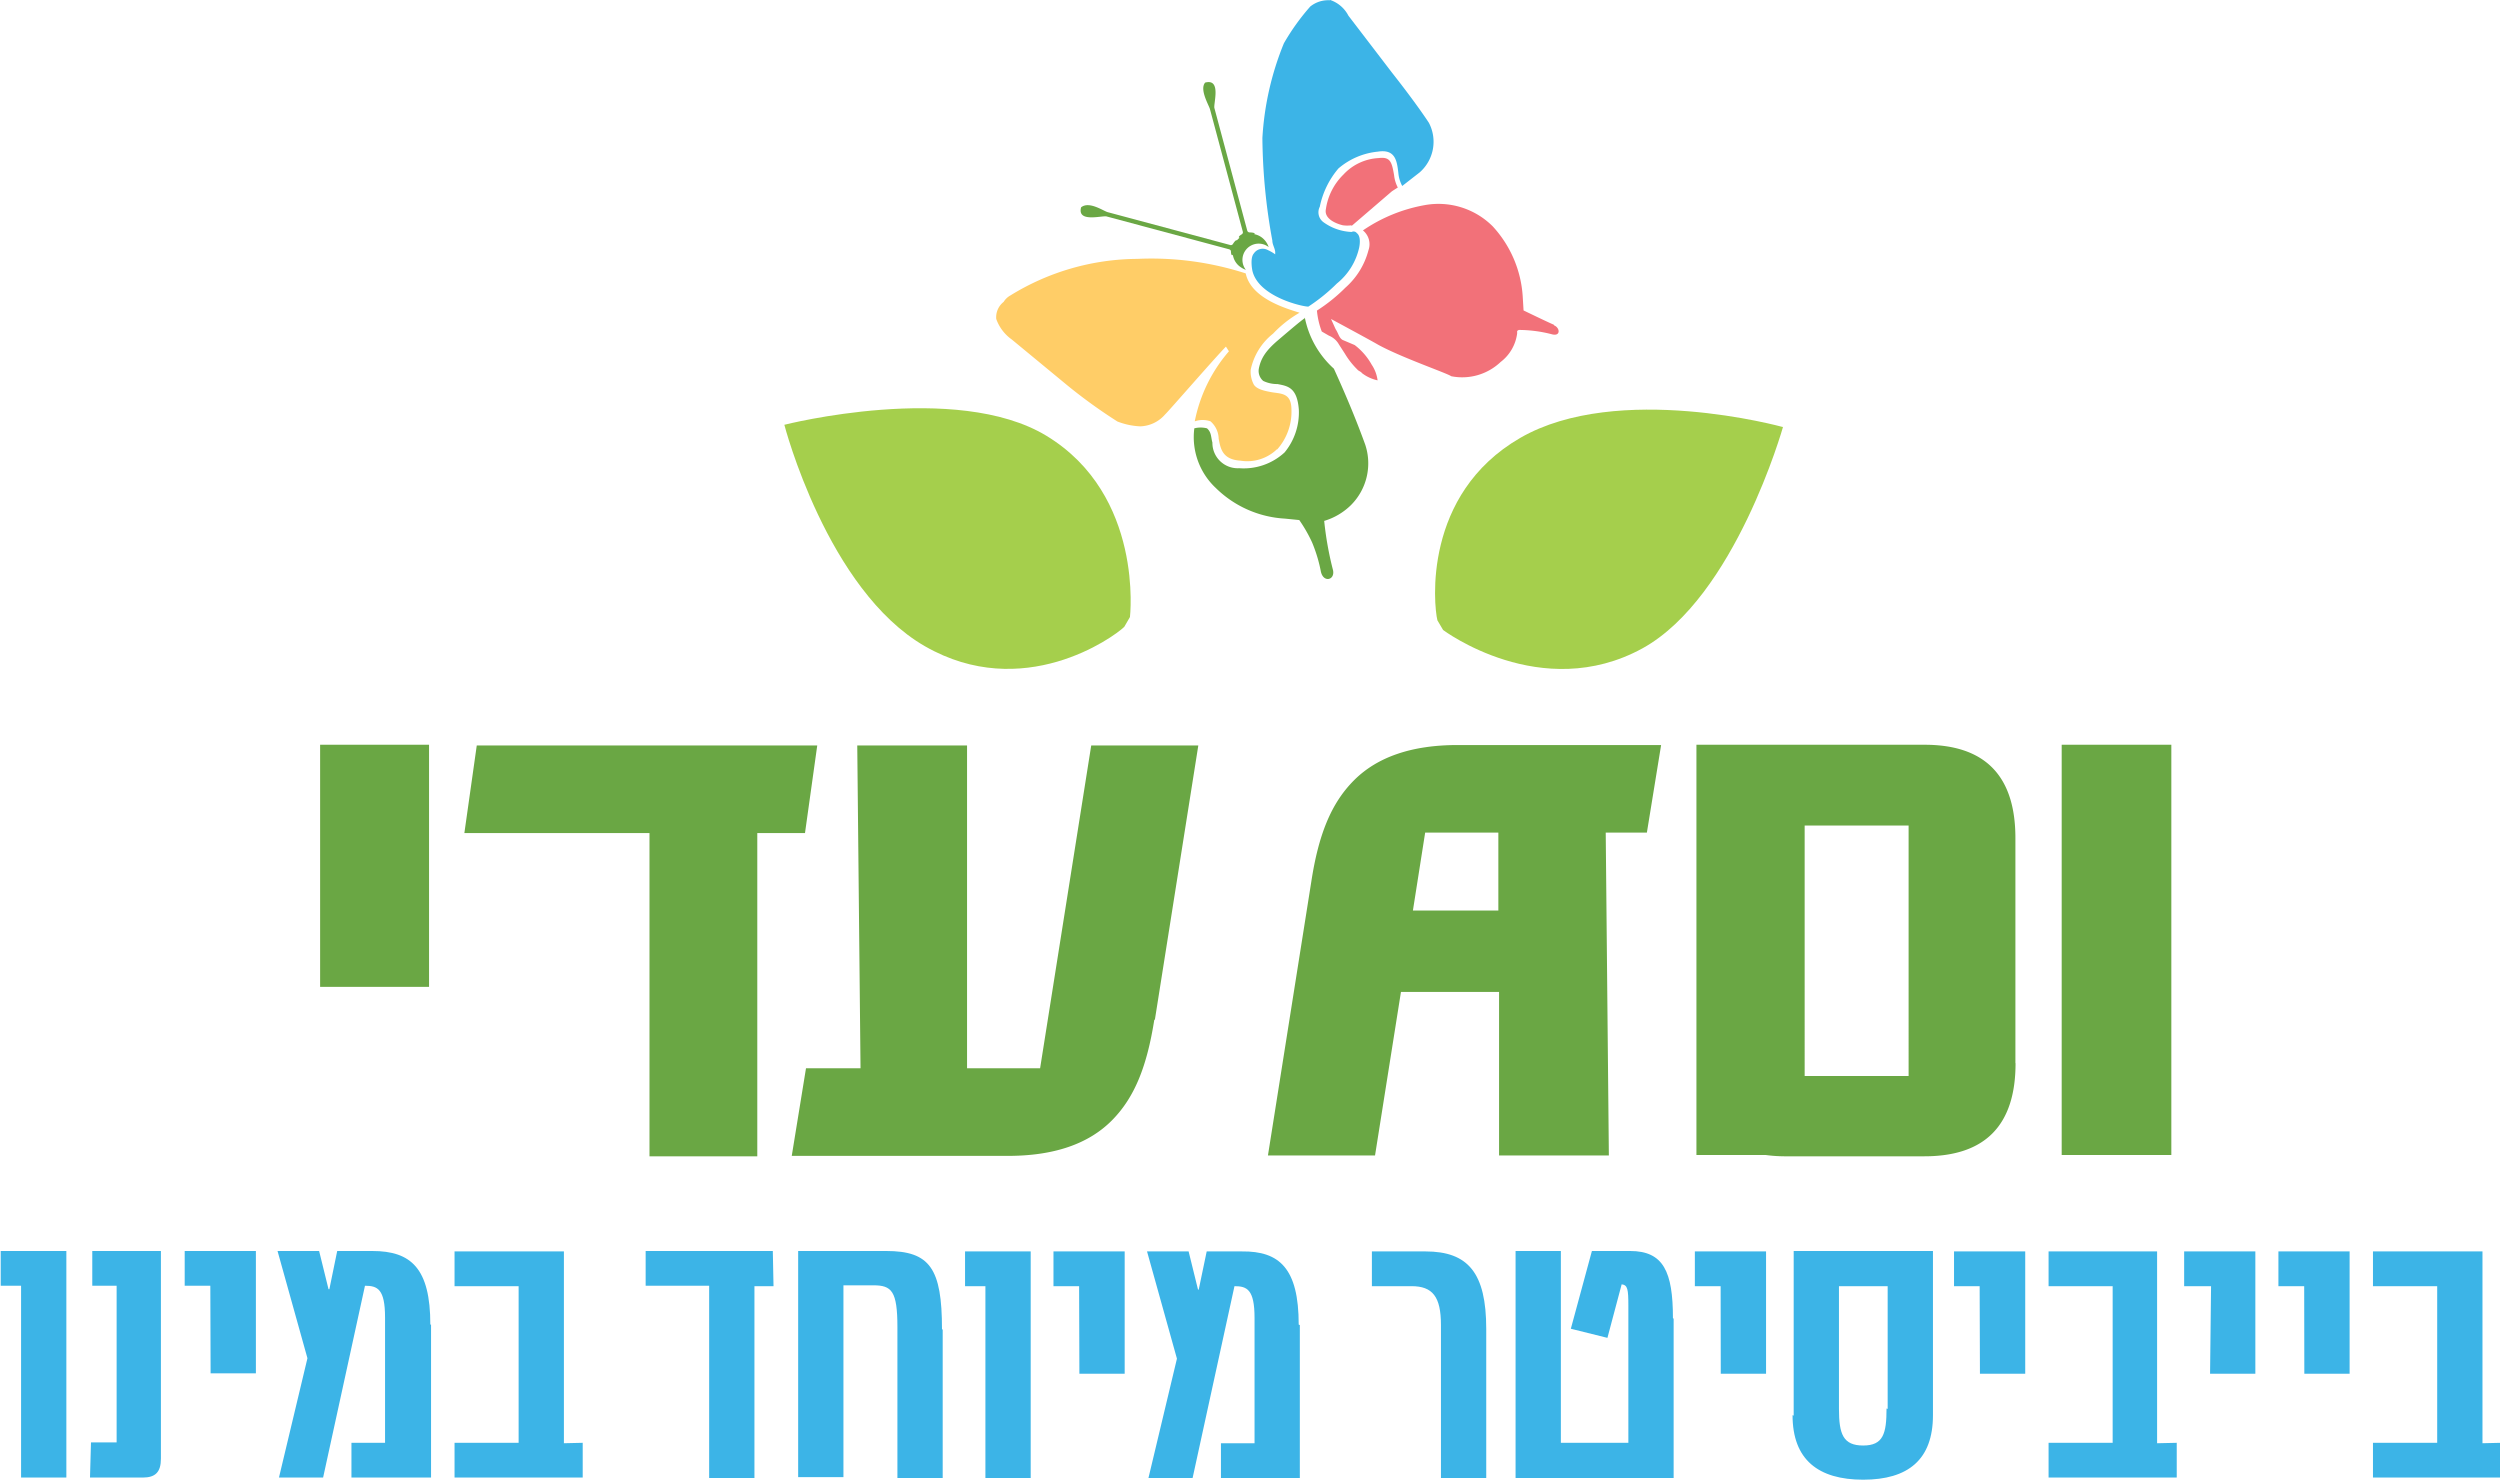 <svg id="Layer_1" data-name="Layer 1" xmlns="http://www.w3.org/2000/svg" viewBox="0 0 175.56 103.92"><defs><style>.cls-1{fill:#6aa744;}.cls-2{fill:#3cb4e7;}.cls-3{fill:#a5cf4c;}.cls-4{fill:#f27179;}.cls-5{fill:#ffcd67;}</style></defs><path class="cls-1" d="M356,307.1h7.65v-17H356Zm34.05-10.8.86-6.15H367l-.87,6.15h13V319h7.57V296.3Zm24.57,13.11,3.05-19.26h-7.52l-3.59,22.67h-5.13l0-22.67h-7.71l.23,22.67h-3.83l-1,6.15h15.19c3.21,0,5.63-.83,7.27-2.47s2.49-3.87,3-7.09m24.16-13.14v5.47h-6l.86-5.47Zm10.43,0,1-6.15H435.87c-3.2,0-5.62.83-7.26,2.47s-2.5,3.87-3,7.09l-3.05,19.26h7.52l1.82-11.48h6.89v11.48h7.71l-.22-22.67Zm18.38,17.09h-7.3V295.77h7.3Zm7.5-.89V296.65q0-6.56-6.4-6.55H452.65v6.55h0v15.82h0v6.44h4.87A10.34,10.34,0,0,0,459,319h9.66q6.41,0,6.4-6.55M486,290.1H478.3v28.81H486Z" transform="translate(-333.52 -237.8)"/><path class="cls-2" d="M335,328.09h-1.43v-2.44h4.61v15.91H335Zm4.91,11h1.8v-11H340v-2.44h4.82v14.58c0,.93-.37,1.33-1.27,1.33h-3.71Zm8.38-11h-1.8v-2.44h5v8.59h-3.18Zm15.5,2.73v10.74H358.2v-2.44h2.36v-8.8c0-2-.53-2.23-1.41-2.23l-2.94,13.47h-3.1l2-8.38-2.1-7.53h2.92l.66,2.68h.06l.55-2.68h2.47C362.39,325.65,363.74,326.87,363.74,330.82Zm10.65,8.3v2.44h-9v-2.44h4.5v-11h-4.5v-2.44h7.68v13.47Zm13.4-11H386.5v13.47h-3.18V328.09h-4.46v-2.44h8.93Zm11.88,3.05v10.42h-3.18V331c0-2.54-.4-2.94-1.69-2.94h-2.1v13.47h-3.18V325.65h6.18C398.82,325.65,399.67,326.87,399.67,331.14Zm3-3.05h-1.43v-2.44h4.61v15.91h-3.18Zm6.58,0h-1.8v-2.44h5v8.59h-3.18Zm15.5,2.73v10.74h-5.54v-2.44h2.36v-8.8c0-2-.53-2.23-1.41-2.23l-2.94,13.47h-3.1l2-8.38-2.1-7.53h2.92l.66,2.68h.05l.56-2.68h2.47C423.37,325.65,424.72,326.87,424.72,330.82Zm9.91,0c0-2-.59-2.73-2.07-2.73h-2.78v-2.44h3.76c3,0,4.27,1.51,4.27,5.44v10.47h-3.18Zm16.34-.45v11.19h-11.1V325.65h3.18v13.47h4.74V329.5c0-1.17-.05-1.46-.47-1.51l-1,3.76-2.57-.64,1.48-5.46h2.68C450.34,325.65,451,327.11,451,330.37Zm3.3-2.28h-1.81v-2.44h5v8.59h-3.18Zm5.13,9.09V325.65h9.78v11.53c0,3.13-1.75,4.53-4.9,4.53S459.4,340.31,459.4,337.18Zm6.6-.47v-8.62h-3.42v8.62c0,1.77.29,2.57,1.7,2.57S466,338.48,466,336.71Zm6.46-8.62h-1.8v-2.44h5v8.59h-3.18Zm13.84,11v2.44h-9v-2.44h4.5v-11h-4.5v-2.44H485v13.47Zm2.41-11H486.9v-2.44h5v8.59h-3.18Zm6.54,0h-1.81v-2.44h5v8.59h-3.18Zm13.83,11v2.44h-9v-2.44h4.51v-11h-4.51v-2.44h7.69v13.47Z" transform="translate(-333.52 -237.8)"/><path class="cls-3" d="M458.69,267.78s-11.55-3.19-18.41.77-6.08,11.75-5.82,12.81l.4.68s6.9,5.18,14,1.29c6.5-3.58,9.87-15.55,9.87-15.55" transform="translate(-333.52 -237.8)"/><path class="cls-3" d="M407,268.4c-6.35-3.84-18.4-.77-18.4-.77s3,11.6,9.87,15.55,13.22-.6,14-1.36l.4-.69s1-8.56-5.87-12.73" transform="translate(-333.52 -237.8)"/><path class="cls-1" d="M425.15,260.14c-.32.22-1,.8-1.88,1.55s-1.21,1.29-1.35,2a.92.92,0,0,0,.31.86,2.24,2.24,0,0,0,1,.22c.71.14,1.38.22,1.5,1.8a4.42,4.42,0,0,1-1,3,4.23,4.23,0,0,1-3.19,1.11,1.78,1.78,0,0,1-1.88-1.8c-.11-.39-.06-.72-.38-1a1.77,1.77,0,0,0-.89,0,4.89,4.89,0,0,0,1.51,4.19,7.52,7.52,0,0,0,4.86,2.15l1,.1a10.18,10.18,0,0,1,.9,1.57,10.42,10.42,0,0,1,.62,2.06c.18.79,1,.59.85-.11a23.14,23.14,0,0,1-.62-3.46,4.53,4.53,0,0,0,1.88-1.11,4.15,4.15,0,0,0,1-4.25c-.54-1.49-1.23-3.2-2.2-5.33a6.54,6.54,0,0,1-2.05-3.64" transform="translate(-333.52 -237.8)"/><path class="cls-4" d="M428.43,253.67l2.84-2.44.31-.2.1-.06a2.4,2.4,0,0,1-.26-.86c-.16-.93-.26-1.31-1.08-1.21a3.62,3.62,0,0,0-2.48,1.16,4.25,4.25,0,0,0-1.23,2.42c-.18.85,1.19,1.14,1.19,1.14a2.16,2.16,0,0,0,.61,0" transform="translate(-333.52 -237.8)"/><path class="cls-4" d="M442.63,260.6c-.41-.17-2.12-1-2.12-1l-.06-1a8,8,0,0,0-2.11-4.91,5.39,5.39,0,0,0-4.8-1.48,11.14,11.14,0,0,0-4.31,1.77,1.25,1.25,0,0,1,.39,1.39A5.28,5.28,0,0,1,428,258a11.69,11.69,0,0,1-2,1.61,5.57,5.57,0,0,0,.34,1.47l.5.29a1.4,1.4,0,0,1,.7.61l.42.65a5.5,5.5,0,0,0,.88,1.12c.07.1.25.14.32.25a2.75,2.75,0,0,0,1.1.51,2.56,2.56,0,0,0-.35-1l-.07-.11a4.43,4.43,0,0,0-1.19-1.37l-.85-.36c-.25-.15-.28-.44-.49-.76l-.32-.71s2.84,1.53,3.33,1.82c1.67.91,4.86,2,5.11,2.2a3.92,3.92,0,0,0,3.47-1,3,3,0,0,0,1.16-2l0-.18.11-.07a9.26,9.26,0,0,1,2.35.31c.61.15.55-.46.14-.63" transform="translate(-333.52 -237.8)"/><path class="cls-5" d="M423.19,269.35a3,3,0,0,1-2.56.8c-1.28-.08-1.4-.86-1.53-1.54a1.67,1.67,0,0,0-.57-1.22,1.65,1.65,0,0,0-1.11,0,10.65,10.65,0,0,1,2.4-4.92l-.21-.33c-.83.85-4.16,4.69-4.27,4.76a2.4,2.4,0,0,1-1.75.84,5,5,0,0,1-1.6-.34,36.9,36.9,0,0,1-3.47-2.5l-3.95-3.26a3,3,0,0,1-1.09-1.44A1.37,1.37,0,0,1,404,259a1.26,1.26,0,0,1,.47-.45,17.13,17.13,0,0,1,8.91-2.57A21.56,21.56,0,0,1,421,257c.37,1.75,2.82,2.46,3.78,2.76a8.2,8.2,0,0,0-1.86,1.47,4.38,4.38,0,0,0-1.57,2.53,1.93,1.93,0,0,0,.22,1.05c.21.33.77.44,1.13.51.71.15,1.49,0,1.51,1.21a4,4,0,0,1-1,2.83" transform="translate(-333.52 -237.8)"/><path class="cls-2" d="M426.92,237.82a2,2,0,0,0-1.39.44,15.86,15.86,0,0,0-1.85,2.58,20.69,20.69,0,0,0-1.51,6.65,41.49,41.49,0,0,0,.7,7.21c0,.28.17.5.2.79l0,.17a2.92,2.92,0,0,0-.5-.29.75.75,0,0,0-1,.23c-.29.33-.1,1.22-.1,1.22.44,1.86,3.64,2.54,3.93,2.51a12.62,12.62,0,0,0,2-1.62,4.48,4.48,0,0,0,1.57-2.54c.07-.36.08-.82-.17-1a.28.28,0,0,0-.36-.08,3.62,3.62,0,0,1-2-.7.86.86,0,0,1-.24-1.07,6,6,0,0,1,1.31-2.69,5,5,0,0,1,2.76-1.18c1.25-.2,1.35.66,1.45,1.51a2.37,2.37,0,0,0,.27.9l1.22-.95a2.86,2.86,0,0,0,.65-3.49c-.21-.32-1-1.5-2.59-3.52l-3.06-4a2.25,2.25,0,0,0-1.34-1.12" transform="translate(-333.52 -237.8)"/><path class="cls-1" d="M418.15,243.6c1.16-.31.57,1.49.65,1.79l2.3,8.58a.18.18,0,0,0,.15.15s.48,0,.36.13a1.18,1.18,0,0,1-.88.27c-.48,0,0-.27,0-.27a.17.17,0,0,0,.06-.2l-2.3-8.58c-.08-.29-.75-1.39-.34-1.87" transform="translate(-333.52 -237.8)"/><path class="cls-1" d="M409.44,252.36c.56-.46,1.57.26,1.87.34l8.58,2.3a.17.17,0,0,0,.2-.05s.24-.4.3-.24a1.15,1.15,0,0,1-.2.86c-.23.41-.23-.13-.23-.13s0-.1-.15-.14l-8.58-2.3c-.3-.08-2.09.46-1.79-.64" transform="translate(-333.52 -237.8)"/><path class="cls-1" d="M422.61,255.15a1.39,1.39,0,0,0-.33-.54,1.28,1.28,0,1,0-1.81,1.81,1.61,1.61,0,0,0,.54.33,1.14,1.14,0,0,1,1.6-1.6" transform="translate(-333.52 -237.8)"/></svg>